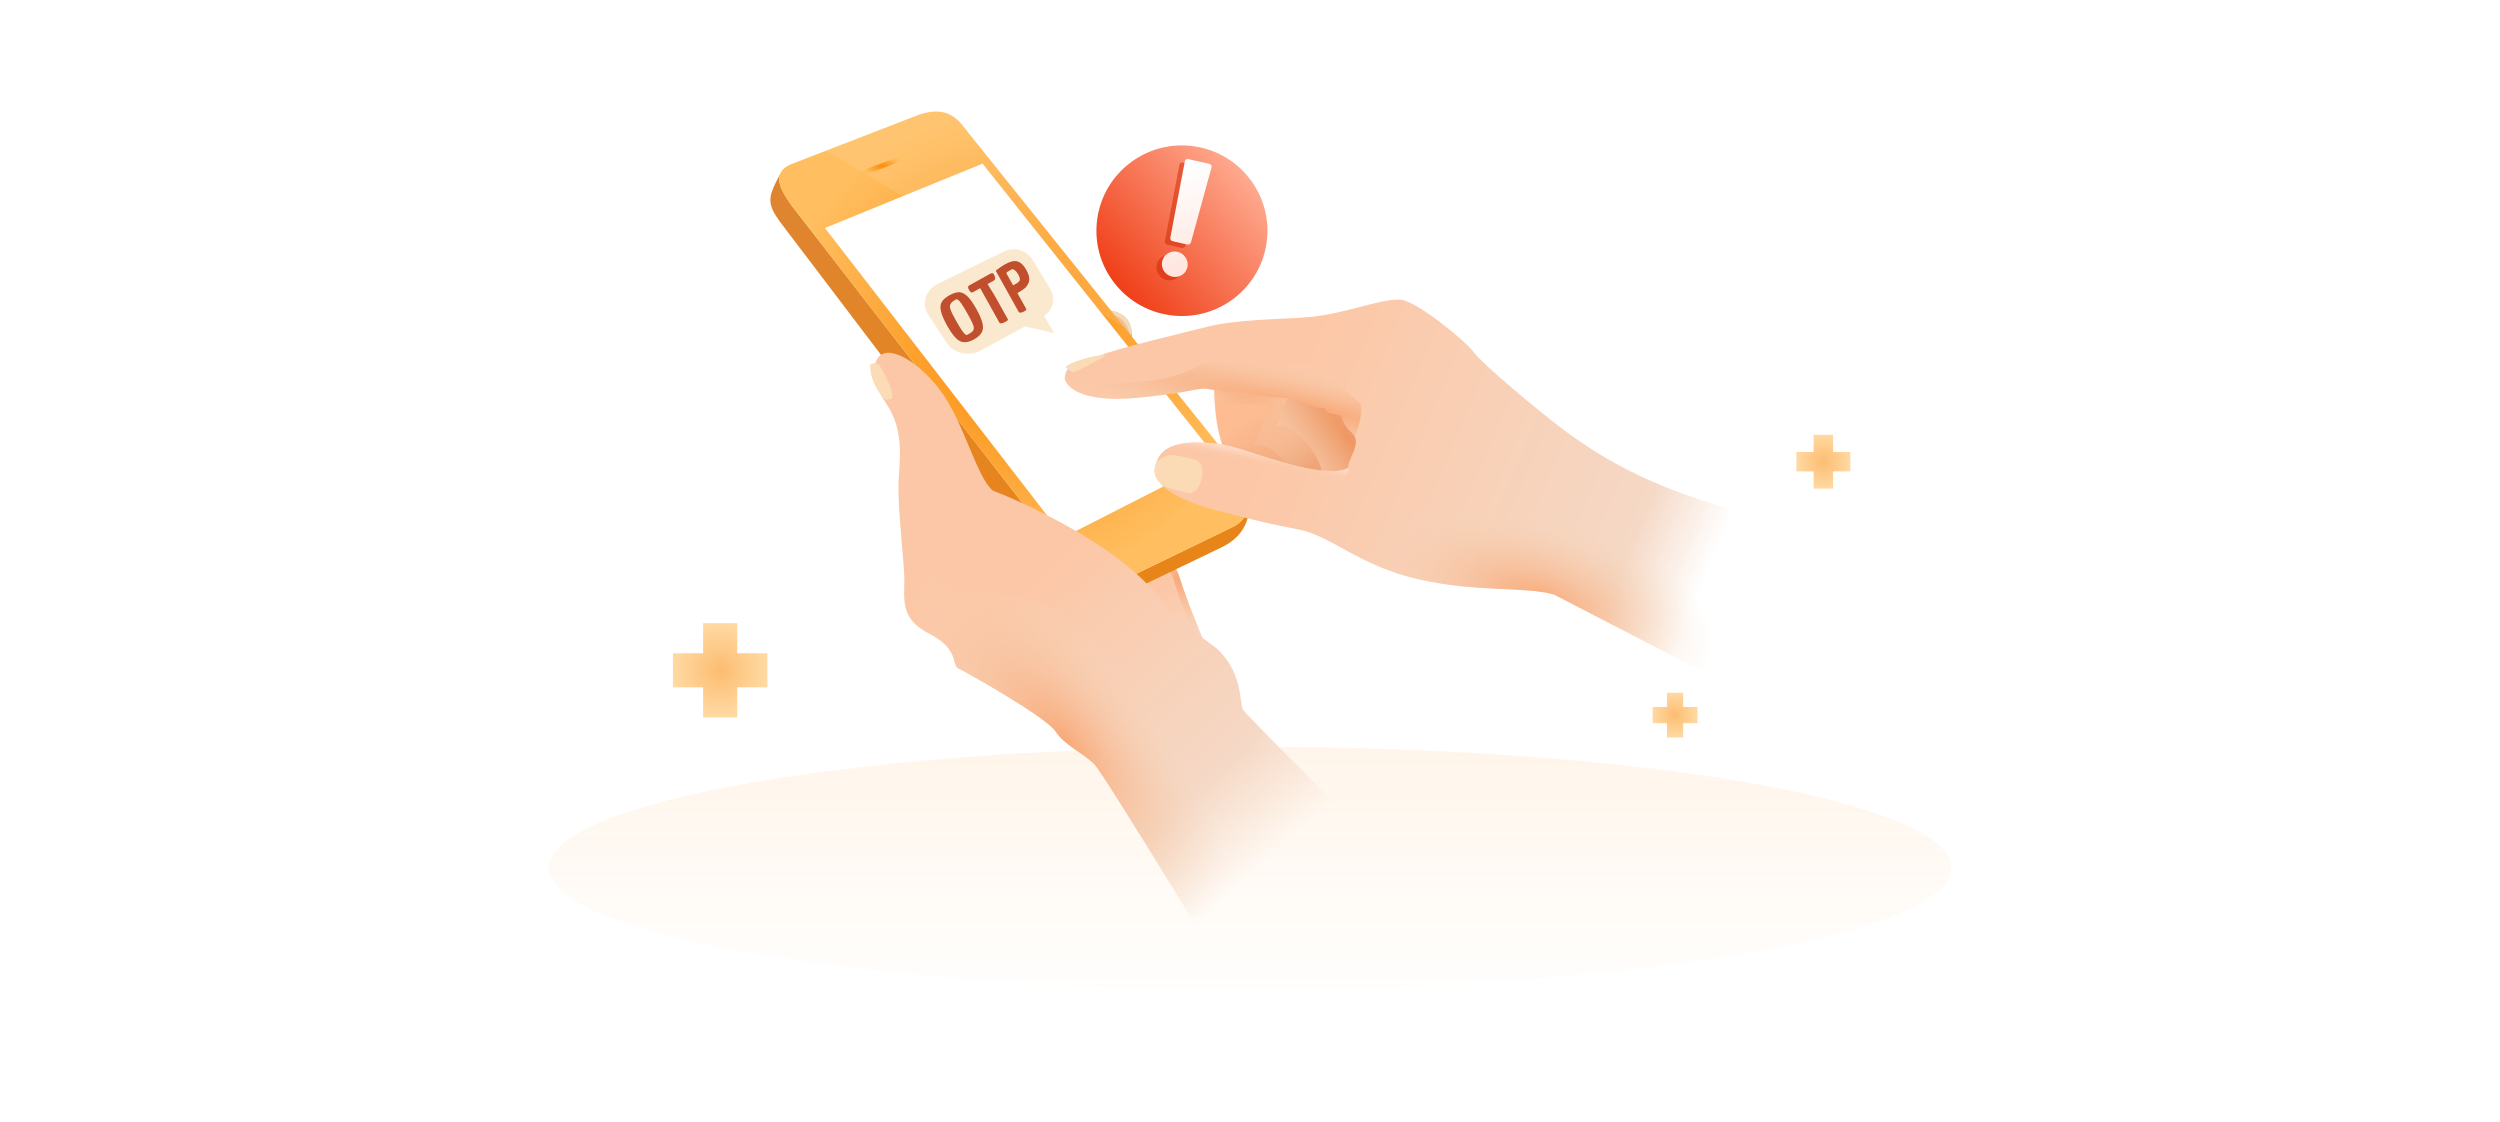 <svg width="450" height="202" viewBox="0 0 450 202" fill="none" xmlns="http://www.w3.org/2000/svg">
<rect width="450" height="202" fill="white"/>
<path d="M225 178.005C294.693 178.005 351.19 168.247 351.19 156.209C351.19 144.171 294.693 134.412 225 134.412C155.307 134.412 98.81 144.171 98.81 156.209C98.81 168.247 155.307 178.005 225 178.005Z" fill="url(#paint0_linear_4344_111403)"/>
<path opacity="0.58" d="M333.059 81.355H329.958V78.262H326.454V81.355H323.352V84.853H326.454V87.949H329.958V84.853H333.059V81.355Z" fill="url(#paint1_radial_4344_111403)"/>
<path opacity="0.58" d="M138.136 117.588H132.701V112.168H126.56V117.588H121.125V123.718H126.56V129.145H132.701V123.718H138.136V117.588Z" fill="url(#paint2_radial_4344_111403)"/>
<path opacity="0.58" d="M305.559 127.261H302.974V124.684H300.054V127.261H297.469V130.176H300.054V132.756H302.974V130.176H305.559V127.261Z" fill="url(#paint3_radial_4344_111403)"/>
<path d="M216.457 114.841C216.457 114.841 213.583 108.07 212.071 103.203C210.558 98.336 204.261 104.589 204.008 104.357C203.755 104.124 209.947 115.79 209.947 115.79L216.457 114.841Z" fill="url(#paint4_linear_4344_111403)"/>
<path d="M211.11 104.013C212.5 108.497 215.036 114.55 215.439 115.508L216.634 115.333C216.634 115.333 213.76 108.558 212.248 103.695C211.595 101.6 210.055 101.568 208.493 102.191C209.623 102.028 210.621 102.432 211.11 104.013Z" fill="url(#paint5_radial_4344_111403)"/>
<path d="M195.936 58.341C195.936 58.341 197.419 54.782 201.129 56.225C204.838 57.668 204.198 61.932 202.038 69.428L195.936 58.341Z" fill="#EBC199"/>
<path d="M201.72 68.547C201.72 68.547 202.943 65.563 206.07 66.773C209.196 67.984 208.642 71.555 206.832 77.836L201.72 68.547Z" fill="#EBC199"/>
<path d="M199.566 56.585C202.17 56.801 202.916 58.586 203.577 60.604C203.65 60.348 203.706 60.088 203.744 59.825C203.556 58.052 202.77 56.862 201.131 56.226C198.38 55.154 196.855 56.837 196.24 57.775C197.213 57.071 198.367 56.658 199.566 56.585Z" fill="#F3DBB9"/>
<path d="M203.739 59.824C203.618 60.739 203.283 61.612 202.761 62.372C201.35 63.904 199.602 63.595 198.24 62.531L202.035 69.428C203.242 65.242 203.971 62.054 203.739 59.824Z" fill="#D4B08B"/>
<path d="M206.07 66.778C202.964 65.555 201.72 68.551 201.72 68.551L201.928 68.93C204.068 66.761 206.632 67.858 208.067 69.965C208.104 69.733 208.136 69.501 208.173 69.272C208.08 68.705 207.836 68.174 207.465 67.735C207.095 67.296 206.613 66.965 206.07 66.778Z" fill="#F3DBB9"/>
<path d="M208.172 69.271C207.813 71.484 206.904 74.109 204.556 72.214C203.439 71.419 202.734 70.245 202.025 69.103L206.831 77.839C207.939 73.991 208.567 71.162 208.172 69.271Z" fill="#D4B08B"/>
<path d="M222.163 94.72L202.753 104.132C199.316 105.286 195.089 104.988 192.921 102.004L142.535 37.055C140.379 34.006 139.89 32.559 140.55 31.059L139.633 32.864C138.312 35.567 138.166 36.855 140.334 39.839L190.434 105.84C192.603 108.824 197.042 109.562 200.27 107.964L220.19 98.373C224.128 96.31 224.915 93.318 225.033 90.02C225.002 90.985 224.721 91.925 224.218 92.749C223.715 93.573 223.007 94.252 222.163 94.72Z" fill="url(#paint6_linear_4344_111403)"/>
<path d="M223.637 85.416C225.802 88.404 225.508 92.892 222.158 94.743L202.747 104.155C199.311 105.308 195.08 105.015 192.915 102.031L142.534 37.057C139.395 32.932 139.684 30.751 142.334 29.581L164.227 21.107C168.527 19.305 171.299 19.867 173.468 22.851L223.637 85.416Z" fill="url(#paint7_radial_4344_111403)"/>
<path d="M219.135 82.598L191.498 96.69L148.495 41.042L176.857 29.453L219.135 82.598Z" fill="white"/>
<g opacity="0.1">
<path d="M173.467 22.851C171.299 19.867 168.527 19.305 164.226 21.107L148.68 27.131L202.253 58.746L173.467 22.851Z" fill="white"/>
</g>
<path d="M155.697 31.493L155.13 30.731L161.729 28.232L162.308 28.978L155.697 31.493Z" fill="url(#paint8_radial_4344_111403)"/>
<path d="M225.927 65.829L223.339 88.75L253.519 92.157L256.107 69.235L225.927 65.829Z" fill="url(#paint9_linear_4344_111403)"/>
<path d="M225.927 65.829L223.339 88.75L253.519 92.157L256.107 69.235L225.927 65.829Z" fill="url(#paint10_radial_4344_111403)"/>
<path d="M218.59 69.115C218.59 69.115 218.232 77.475 221.056 82.436C223.881 87.397 236.366 87.866 237.797 86.329C239.228 84.792 234.072 76.004 229.722 76.766L232.539 69.564L218.59 69.115Z" fill="url(#paint11_linear_4344_111403)"/>
<path d="M229.718 76.758L232.539 69.556L218.59 69.107C218.59 69.107 218.529 70.55 218.656 72.588L228.593 72.906L225.773 80.113C228.919 79.559 232.486 84.01 233.676 87.096C235.714 87.096 237.345 86.814 237.793 86.321C239.224 84.788 234.051 75.996 229.718 76.758Z" fill="url(#paint12_radial_4344_111403)"/>
<path d="M191.666 67.882C191.511 69.26 194.201 72.574 204.461 71.624C214.72 70.674 215.601 69.627 217.659 70.05C219.718 70.474 229.725 71.754 232.036 71.652C234.347 71.55 235.643 73.613 238.358 73.344C238.358 73.344 238.599 74.595 241.472 74.595C241.472 74.595 241.472 76.185 243.392 77.934C245.312 79.683 242.459 82.825 242.687 84.174C242.687 84.174 240.934 86.005 231.734 83.441C222.534 80.877 221.695 79.674 215.389 79.654C209.083 79.634 208.292 82.389 207.876 84.211C207.461 86.033 209.507 89.388 218.801 91.821C228.094 94.255 228.506 94.243 233.719 95.306C239.834 96.529 244.493 101.788 255.233 104.245C265.974 106.703 274.155 105.468 279.731 107.009L311.097 123.281L314.574 92.465C301.632 89.031 291.505 84.964 281.158 77.147C276.642 73.735 266.863 65.542 265.293 63.431C263.569 61.11 254.734 54.053 252.05 53.929C248.328 53.758 241.713 56.636 235.211 57.113C230.16 57.484 222.531 57.511 217.455 58.788C215.556 59.269 199.557 63.084 197.89 64.058C196.223 65.033 192.032 64.564 191.666 67.882Z" fill="url(#paint13_linear_4344_111403)"/>
<path d="M217.642 70.052C219.681 70.46 229.708 71.756 232.019 71.654C234.33 71.552 235.627 73.615 238.341 73.346C238.341 73.346 238.582 74.597 241.455 74.597C241.455 74.597 241.455 76.187 243.375 77.935C243.589 78.127 243.758 78.362 243.873 78.624C244.374 77.377 245.674 73.395 244.651 72.458C242.222 70.236 237.011 65.176 233.646 65.325C231.334 65.427 220.011 65.749 217.952 65.325C215.894 64.901 215.017 67.847 204.762 68.797C196.838 69.53 193.438 67.721 192.37 66.225C191.958 66.686 191.705 67.268 191.649 67.884C191.494 69.261 194.184 72.575 204.444 71.626C214.704 70.676 215.584 69.628 217.642 70.052Z" fill="url(#paint14_radial_4344_111403)"/>
<path d="M255.219 90.548C244.479 88.102 240.117 93.719 234.023 92.476C228.806 91.416 227.815 92.981 218.534 90.548C211.246 88.636 207.842 85.004 208.315 82.754C208.117 83.224 207.965 83.713 207.862 84.213C207.455 86.039 209.493 89.39 218.787 91.823C228.08 94.257 228.492 94.245 233.705 95.308C239.82 96.531 244.479 101.79 255.219 104.248C265.96 106.706 274.141 105.47 279.717 107.011L311.092 123.283L312.926 104.248L282.762 90.548C277.166 89.019 265.96 93.01 255.219 90.548Z" fill="url(#paint15_radial_4344_111403)"/>
<path d="M215.373 83.441C221.675 83.441 221.385 84.164 230.589 86.724C242.729 90.1 242.671 84.89 242.671 84.175C242.671 84.175 240.918 86.005 231.718 83.441C222.518 80.877 221.679 79.675 215.373 79.654C209.067 79.634 208.276 82.389 207.861 84.212C207.806 84.472 207.799 84.74 207.84 85.002C208.313 83.217 209.621 83.425 215.373 83.441Z" fill="url(#paint16_linear_4344_111403)"/>
<path d="M209.699 82.206C208.566 82.662 208.097 83.233 207.893 84.052C207.783 84.528 207.794 85.024 207.926 85.494C208.058 85.964 208.306 86.393 208.647 86.742C209.462 87.639 209.699 87.774 213.755 88.695C215.067 88.993 215.915 87.717 216.245 86.4C216.575 85.083 216.755 83.07 214.708 82.605C211.272 81.823 210.82 81.745 209.699 82.206Z" fill="#FBDBB6"/>
<path d="M191.894 65.933C191.69 66.063 192.709 66.96 193.235 66.936C193.761 66.911 197.144 65.122 198.917 64.082C198.917 64.082 198.628 63.809 198.428 63.85C198.228 63.891 194.079 64.506 191.894 65.933Z" fill="#FBDBB6"/>
<path d="M192.004 65.859L191.894 65.929C191.69 66.059 192.709 66.956 193.235 66.931C193.337 66.917 193.437 66.891 193.533 66.854C193.064 66.874 192.131 66.132 192.004 65.859Z" fill="#F0D9DF"/>
<path d="M178.772 88.346C176.041 86.308 173.664 76.847 169.992 71.328C166.319 65.808 160.082 61.59 158.048 64.398C157.16 65.621 156.438 68.03 159.589 72.746C162.74 77.462 161.97 82.529 161.745 86.458C161.521 90.388 162.561 99.58 162.76 103.468C162.96 107.357 161.603 111.189 167.199 114.03C172.796 116.871 171.235 119.736 172.498 120.319C173.762 120.902 188.289 129.054 189.985 131.639C191.681 134.223 195.064 135.58 197.017 137.61C198.969 139.64 224.576 181.918 224.576 181.918L240.473 144.784C240.473 144.784 224.417 128.765 223.76 127.783C223.104 126.8 223.813 120.038 217.895 115.872C213.533 112.811 210.704 110.573 210.704 110.573C210.704 110.573 207.692 103.807 194.261 95.927C185.485 90.775 178.772 88.346 178.772 88.346Z" fill="url(#paint17_linear_4344_111403)"/>
<path d="M201.441 120.315C199.016 113.386 190.236 107.463 178.309 106.672C172.048 106.265 168.212 105.38 168.021 101.496C167.829 97.611 164.222 87.571 164.446 83.658C164.67 79.745 163.651 76.916 160.496 72.196C158.05 68.552 157.818 65.768 159.848 63.465C159.178 63.483 158.536 63.737 158.034 64.182C156.294 65.483 156.069 67.443 159.224 72.155C162.379 76.867 161.972 82.541 161.747 86.454C161.523 90.368 162.563 99.576 162.762 103.464C162.962 107.353 161.605 111.185 167.201 114.026C172.798 116.867 171.237 119.732 172.5 120.315C173.764 120.898 188.291 129.05 189.987 131.635C191.683 134.219 195.066 135.576 197.019 137.606C198.971 139.636 224.578 181.914 224.578 181.914L235.477 155.806C229.771 147.699 221.684 155.708 214.893 143.374C210.409 133.795 203.163 125.235 201.441 120.315Z" fill="url(#paint18_radial_4344_111403)"/>
<path d="M156.644 65.629C156.644 65.388 157.952 65.249 158.274 65.698C158.596 66.146 161.254 70.805 160.492 71.759C160.492 71.759 159.411 72.167 159.069 71.686C158.943 71.519 156.501 68.922 156.644 65.629Z" fill="#FBDCB7"/>
<path d="M168.793 51.099L180.667 45.279C181.566 44.843 182.595 44.753 183.557 45.026C184.518 45.298 185.346 45.914 185.881 46.756L189.069 52.07C189.538 52.859 189.682 53.799 189.47 54.692C189.258 55.585 188.707 56.361 187.932 56.856C188.23 57.346 189.752 59.957 189.752 59.957L184.493 58.752L176.565 63.078C174.447 64.262 171.687 63.66 170.433 61.752L167.077 56.63C165.802 54.672 166.587 52.187 168.793 51.099Z" fill="#FBE9CF"/>
<path d="M170.494 58.642C169.896 57.569 169.521 56.698 169.37 56.03C169.22 55.362 169.262 54.811 169.499 54.379C169.743 53.942 170.212 53.53 170.908 53.143C171.603 52.755 172.197 52.575 172.69 52.601C173.189 52.624 173.679 52.877 174.161 53.361C174.646 53.834 175.189 54.611 175.791 55.691C176.615 57.17 176.996 58.298 176.934 59.076C176.872 59.854 176.338 60.523 175.331 61.084C174.325 61.644 173.472 61.748 172.771 61.395C172.077 61.039 171.318 60.121 170.494 58.642ZM171.136 55.816C171.235 56.088 171.354 56.358 171.494 56.625C171.63 56.886 171.871 57.326 172.217 57.947C172.563 58.569 172.873 59.077 173.147 59.474C173.421 59.87 173.629 60.116 173.772 60.214C173.911 60.304 174.038 60.318 174.153 60.254C174.747 59.923 175.101 59.646 175.216 59.423C175.257 59.338 175.278 59.224 175.278 59.082C175.286 58.937 175.271 58.799 175.234 58.669C175.197 58.539 175.127 58.357 175.023 58.123C174.888 57.818 174.612 57.29 174.194 56.541C173.773 55.785 173.422 55.202 173.14 54.792C172.862 54.372 172.643 54.105 172.482 53.991C172.324 53.867 172.188 53.836 172.073 53.9C171.803 54.051 171.591 54.187 171.437 54.308C171.286 54.418 171.173 54.556 171.098 54.722C171.018 54.882 170.98 55.036 170.983 55.184C170.983 55.326 171.034 55.537 171.136 55.816Z" fill="#C14E2C"/>
<path d="M179.88 58.059L176.432 51.87L175.166 52.575C175 52.659 174.871 52.673 174.779 52.618C174.665 52.558 174.541 52.406 174.405 52.163C174.191 51.778 174.199 51.522 174.428 51.394L178.115 49.34C178.507 49.121 178.761 49.117 178.877 49.326C179.212 49.927 179.218 50.318 178.893 50.499L177.753 51.121L178.99 53.126L181.297 57.243C181.368 57.371 181.412 57.457 181.428 57.502C181.453 57.611 181.348 57.732 181.112 57.863C180.43 58.243 180.019 58.308 179.88 58.059Z" fill="#C14E2C"/>
<path d="M183.346 56.114L179.226 48.721C179.848 48.233 180.419 47.844 180.939 47.554C181.857 47.042 182.603 46.879 183.175 47.065C183.754 47.247 184.273 47.749 184.732 48.573C185.274 49.546 185.401 50.346 185.114 50.975C184.925 51.381 184.693 51.696 184.419 51.919C184.062 52.198 183.633 52.477 183.133 52.755L184.606 55.399C184.678 55.527 184.718 55.615 184.727 55.663C184.759 55.769 184.657 55.888 184.421 56.02C183.847 56.339 183.489 56.371 183.346 56.114ZM182.379 51.331C182.41 51.322 182.434 51.318 182.451 51.317C182.472 51.306 182.549 51.263 182.684 51.187C182.826 51.108 182.953 51.033 183.064 50.963C183.175 50.892 183.285 50.804 183.394 50.699C183.507 50.583 183.568 50.47 183.576 50.358C183.585 50.088 183.49 49.774 183.29 49.416C183.091 49.058 182.875 48.798 182.643 48.635C182.407 48.466 182.228 48.415 182.107 48.483C181.621 48.754 181.333 48.928 181.243 49.004C181.153 49.081 181.14 49.177 181.203 49.291L182.276 51.216C182.317 51.29 182.352 51.328 182.379 51.331Z" fill="#C14E2C"/>
<path d="M210.603 56.734C219.021 57.915 226.805 52.065 227.989 43.668C229.173 35.271 223.308 27.507 214.89 26.326C206.473 25.145 198.689 30.995 197.505 39.392C196.321 47.789 202.186 55.553 210.603 56.734Z" fill="url(#paint19_linear_4344_111403)"/>
<path opacity="0.5" d="M212.427 46.977C212.598 47.232 212.716 47.517 212.772 47.817C212.829 48.116 212.823 48.423 212.756 48.719C212.688 49.016 212.56 49.295 212.38 49.541C212.199 49.786 211.969 49.993 211.704 50.149C211.18 50.452 210.553 50.541 209.959 50.398C209.365 50.254 208.849 49.89 208.521 49.381C208.194 48.873 208.08 48.26 208.204 47.674C208.328 47.088 208.681 46.575 209.187 46.243C209.445 46.076 209.735 45.963 210.04 45.91C210.345 45.856 210.658 45.864 210.961 45.933C211.264 46.002 211.55 46.129 211.802 46.309C212.053 46.488 212.266 46.716 212.427 46.977ZM212.273 29.757C212.337 29.326 212.586 29.172 213.051 29.278L216.571 30.076C217.03 30.18 217.189 30.426 217.068 30.844L213.424 44.128C213.302 44.548 213.026 44.696 212.644 44.609L210.196 44.054C209.761 43.956 209.603 43.71 209.7 43.284L212.273 29.757Z" fill="#CE2500"/>
<path d="M213.408 46.364C213.579 46.618 213.696 46.904 213.753 47.203C213.809 47.503 213.804 47.81 213.736 48.106C213.669 48.403 213.541 48.682 213.36 48.928C213.18 49.173 212.95 49.38 212.685 49.536C212.16 49.839 211.534 49.928 210.94 49.784C210.345 49.641 209.83 49.276 209.502 48.768C209.174 48.259 209.061 47.647 209.185 47.061C209.309 46.475 209.661 45.962 210.167 45.629C210.426 45.463 210.716 45.35 211.021 45.296C211.326 45.243 211.639 45.251 211.942 45.32C212.244 45.388 212.53 45.516 212.782 45.696C213.034 45.875 213.247 46.102 213.408 46.364ZM213.253 29.144C213.317 28.713 213.567 28.559 214.032 28.665L217.552 29.462C218.011 29.567 218.169 29.813 218.048 30.231L214.404 43.515C214.283 43.935 214.007 44.083 213.625 43.996L211.177 43.441C210.742 43.343 210.583 43.096 210.68 42.671L213.253 29.144Z" fill="url(#paint20_linear_4344_111403)"/>
<defs>
<linearGradient id="paint0_linear_4344_111403" x1="225" y1="126.486" x2="225" y2="178.005" gradientUnits="userSpaceOnUse">
<stop stop-color="#FEDAB0" stop-opacity="0.33"/>
<stop offset="1" stop-color="#FFF8F2" stop-opacity="0.21"/>
</linearGradient>
<radialGradient id="paint1_radial_4344_111403" cx="0" cy="0" r="1" gradientUnits="userSpaceOnUse" gradientTransform="translate(328.206 83.105) rotate(90) scale(4.844 4.853)">
<stop stop-color="#FB8C09"/>
<stop offset="1" stop-color="#FFBE60"/>
</radialGradient>
<radialGradient id="paint2_radial_4344_111403" cx="0" cy="0" r="1" gradientUnits="userSpaceOnUse" gradientTransform="translate(129.631 120.656) rotate(90) scale(8.488 8.505)">
<stop stop-color="#FB8C09"/>
<stop offset="1" stop-color="#FFBE60"/>
</radialGradient>
<radialGradient id="paint3_radial_4344_111403" cx="0" cy="0" r="1" gradientUnits="userSpaceOnUse" gradientTransform="translate(301.514 128.72) rotate(90) scale(4.036 4.045)">
<stop stop-color="#FB8C09"/>
<stop offset="1" stop-color="#FFBE60"/>
</radialGradient>
<linearGradient id="paint4_linear_4344_111403" x1="207.531" y1="106.654" x2="215.049" y2="118.372" gradientUnits="userSpaceOnUse">
<stop offset="0.01" stop-color="#FCC7A6"/>
<stop offset="1" stop-color="#F5D8C5"/>
</linearGradient>
<radialGradient id="paint5_radial_4344_111403" cx="0" cy="0" r="1" gradientUnits="userSpaceOnUse" gradientTransform="translate(212.04 104.245) rotate(69.087) scale(12.029 5.977)">
<stop stop-color="#F9A775"/>
<stop offset="1" stop-color="#F4DBC2" stop-opacity="0"/>
</radialGradient>
<linearGradient id="paint6_linear_4344_111403" x1="181.85" y1="31.059" x2="181.85" y2="108.787" gradientUnits="userSpaceOnUse">
<stop stop-color="#DE8532"/>
<stop offset="1" stop-color="#E98516"/>
</linearGradient>
<radialGradient id="paint7_radial_4344_111403" cx="0" cy="0" r="1" gradientUnits="userSpaceOnUse" gradientTransform="translate(182.641 62.431) rotate(90) scale(42.35 42.378)">
<stop stop-color="#FB8C09"/>
<stop offset="1" stop-color="#FFBE60"/>
</radialGradient>
<radialGradient id="paint8_radial_4344_111403" cx="0" cy="0" r="1" gradientUnits="userSpaceOnUse" gradientTransform="translate(158.719 29.863) rotate(90) scale(1.63 3.589)">
<stop stop-color="#FB8C09"/>
<stop offset="1" stop-color="#FFBE60"/>
</radialGradient>
<linearGradient id="paint9_linear_4344_111403" x1="235.166" y1="83.506" x2="259.601" y2="69.609" gradientUnits="userSpaceOnUse">
<stop offset="0.01" stop-color="#FCC7A6"/>
<stop offset="1" stop-color="#DD996E"/>
</linearGradient>
<radialGradient id="paint10_radial_4344_111403" cx="0" cy="0" r="1" gradientUnits="userSpaceOnUse" gradientTransform="translate(243.02 79.18) rotate(-35.15) scale(15.819 89.073)">
<stop stop-color="#EF9762"/>
<stop offset="1" stop-color="#F4DBC2" stop-opacity="0"/>
</radialGradient>
<linearGradient id="paint11_linear_4344_111403" x1="224.092" y1="75.728" x2="232.442" y2="92.06" gradientUnits="userSpaceOnUse">
<stop offset="0.01" stop-color="#FEBC93"/>
<stop offset="1" stop-color="#E79C6D"/>
</linearGradient>
<radialGradient id="paint12_radial_4344_111403" cx="0" cy="0" r="1" gradientUnits="userSpaceOnUse" gradientTransform="translate(223.657 66.34) rotate(68.394) scale(22.14 13.94)">
<stop stop-color="#F9A775"/>
<stop offset="1" stop-color="#F4DBC2" stop-opacity="0"/>
</radialGradient>
<linearGradient id="paint13_linear_4344_111403" x1="226.494" y1="79.417" x2="306.322" y2="113.29" gradientUnits="userSpaceOnUse">
<stop offset="0.01" stop-color="#FCC7A6"/>
<stop offset="0.792" stop-color="#F5D8C5"/>
<stop offset="0.964" stop-color="#F5D8C5" stop-opacity="0"/>
</linearGradient>
<radialGradient id="paint14_radial_4344_111403" cx="0" cy="0" r="1" gradientUnits="userSpaceOnUse" gradientTransform="translate(234.868 73.273) rotate(-167.723) scale(80.511 8.674)">
<stop stop-color="#F9A775"/>
<stop offset="1" stop-color="#F4DBC2" stop-opacity="0"/>
</radialGradient>
<radialGradient id="paint15_radial_4344_111403" cx="0" cy="0" r="1" gradientUnits="userSpaceOnUse" gradientTransform="translate(276.852 108.125) rotate(16.934) scale(32.761 15.819)">
<stop stop-color="#F9A775"/>
<stop offset="1" stop-color="#F4DBC2" stop-opacity="0"/>
</radialGradient>
<linearGradient id="paint16_linear_4344_111403" x1="224.679" y1="81.221" x2="224.321" y2="83.052" gradientUnits="userSpaceOnUse">
<stop stop-color="#FFDAC8"/>
<stop offset="1" stop-color="#FACBAD" stop-opacity="0"/>
</linearGradient>
<linearGradient id="paint17_linear_4344_111403" x1="180.863" y1="107.031" x2="225.494" y2="157.01" gradientUnits="userSpaceOnUse">
<stop offset="0.01" stop-color="#FCC7A6"/>
<stop offset="0.729" stop-color="#F5D8C5"/>
<stop offset="1" stop-color="#F5D8C5" stop-opacity="0"/>
</linearGradient>
<radialGradient id="paint18_radial_4344_111403" cx="0" cy="0" r="1" gradientUnits="userSpaceOnUse" gradientTransform="translate(191.658 133.999) rotate(51.102) scale(40.116 17.446)">
<stop stop-color="#F9A775"/>
<stop offset="1" stop-color="#F4DBC2" stop-opacity="0"/>
</radialGradient>
<linearGradient id="paint19_linear_4344_111403" x1="221.937" y1="27.518" x2="198.109" y2="48.513" gradientUnits="userSpaceOnUse">
<stop stop-color="#FFAC92"/>
<stop offset="1" stop-color="#EF3E17"/>
</linearGradient>
<linearGradient id="paint20_linear_4344_111403" x1="217.019" y1="29.062" x2="222.293" y2="46.15" gradientUnits="userSpaceOnUse">
<stop stop-color="white"/>
<stop offset="1" stop-color="#FFE5DD"/>
</linearGradient>
</defs>
</svg>
